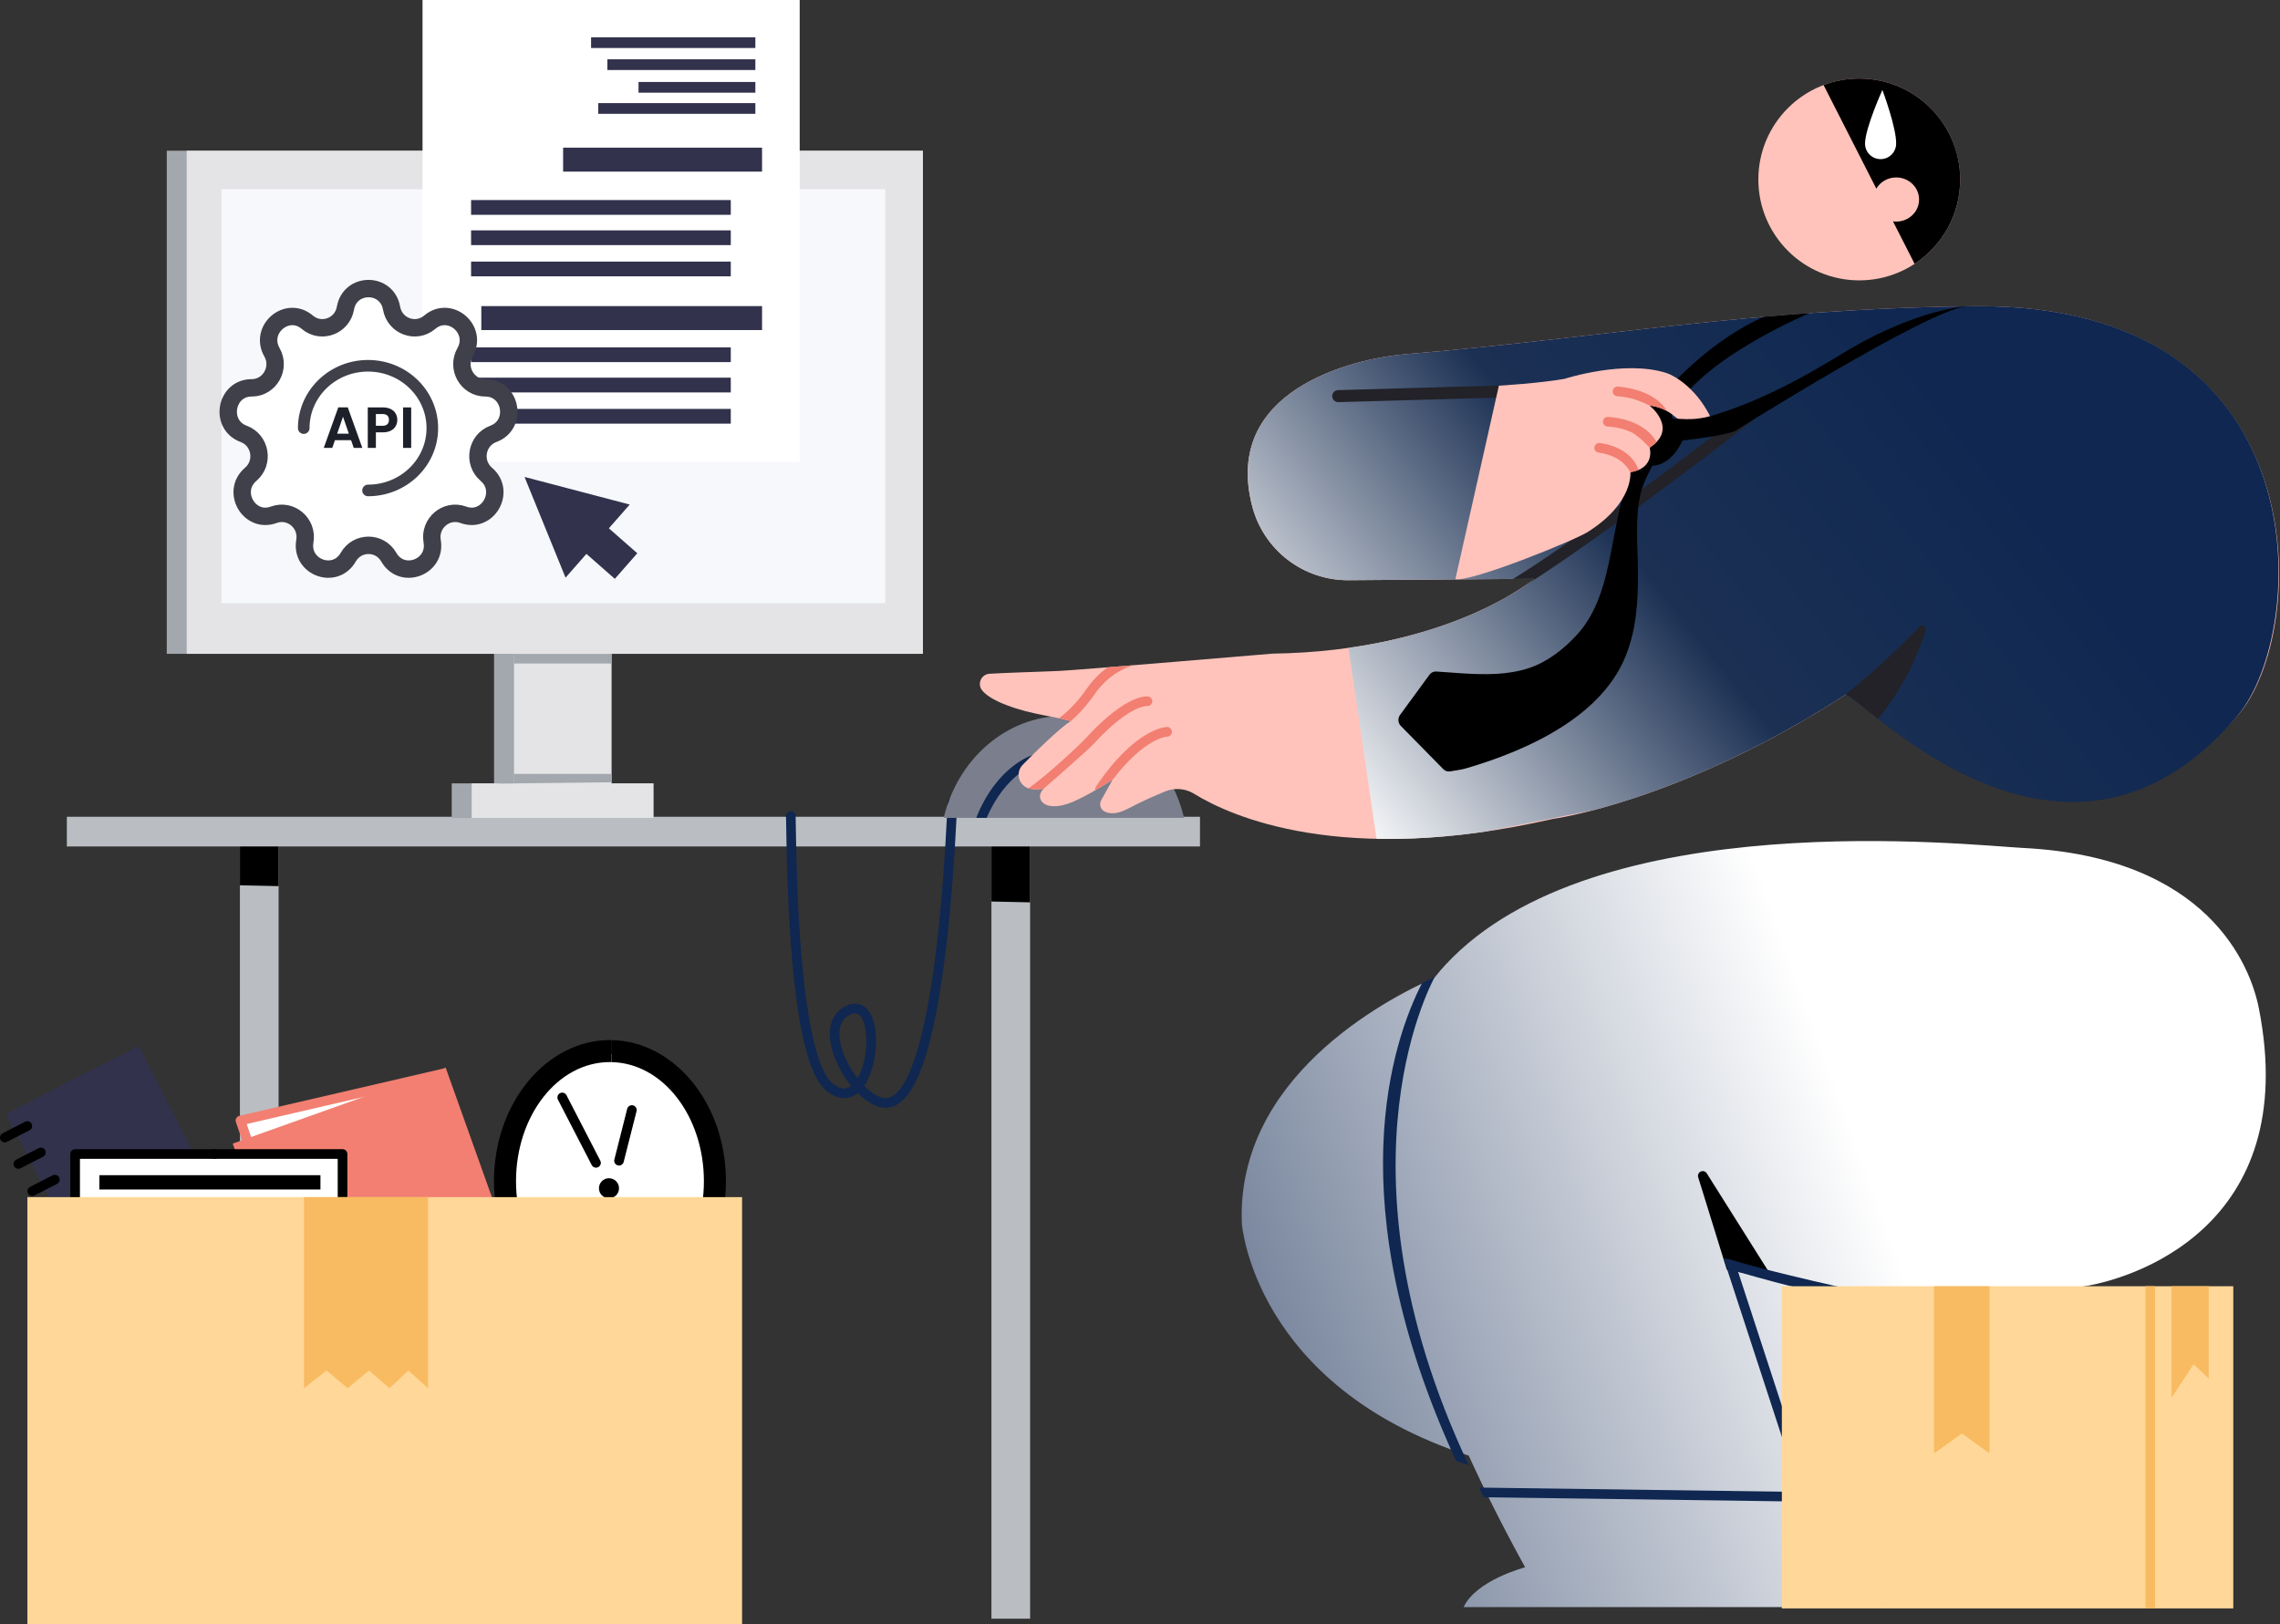 <svg width="393" height="280" viewBox="0 0 393 280" fill="none" xmlns="http://www.w3.org/2000/svg">
<rect x="0" y="0" width="393" height="280" fill="#333333" stroke="none"/>
<path fill-rule="evenodd" clip-rule="evenodd" d="M170.892 279.056V143.74H177.557V279.056H170.892ZM41.356 279.056V143.74H48.021V279.056H41.356Z" fill="#BABEC2"/>
<path fill-rule="evenodd" clip-rule="evenodd" d="M170.892 155.419L177.557 155.562V143.74H170.892V155.419ZM41.356 144.174V152.623L48.021 152.766V144.151L41.356 144.174Z" fill="black"/>
<path d="M11.523 140.81H206.84V145.926H11.523V140.81Z" fill="#BABEC2"/>
<path fill-rule="evenodd" clip-rule="evenodd" d="M204.094 141.002C201.692 130.894 193.322 123.426 183.378 123.426C173.433 123.426 165.063 130.894 162.661 141.002H204.094Z" fill="#7B7E8C"/>
<path fill-rule="evenodd" clip-rule="evenodd" d="M170.069 141.002C173.373 133.284 178.58 131.715 178.58 131.715C179.019 131.587 179.274 131.127 179.148 130.687C179.019 130.247 178.559 129.993 178.119 130.12C178.119 130.12 171.904 131.847 168.27 141.002H170.069Z" fill="#0F2751"/>
<path fill-rule="evenodd" clip-rule="evenodd" d="M163.209 141.002C162.593 153.313 161.126 172.702 157.517 182.951C156.723 185.206 155.837 187.004 154.81 188.139C153.972 189.068 153.051 189.516 151.999 189.22C150.985 188.934 149.937 188.193 148.958 187.21C149.004 187.143 149.048 187.077 149.091 187.009C150.373 185.009 151.051 181.87 150.995 179.12C150.966 177.616 150.715 176.228 150.253 175.193C149.842 174.272 149.255 173.611 148.537 173.281C147.791 172.936 146.878 172.918 145.799 173.44C143.146 174.724 142.57 177.599 143.372 180.746C143.943 182.974 145.198 185.33 146.731 187.21C146.492 187.388 146.235 187.519 145.957 187.589C145.272 187.762 144.499 187.531 143.615 186.865C142.883 186.316 142.265 185.324 141.702 184.028C140.775 181.889 140.049 178.958 139.471 175.623C137.174 162.399 137.239 142.95 137.141 140.639C137.122 140.183 136.735 139.826 136.276 139.845C135.82 139.866 135.463 140.254 135.484 140.71C135.581 143.035 135.525 162.602 137.836 175.907C138.442 179.392 139.211 182.453 140.18 184.687C140.881 186.305 141.705 187.506 142.617 188.193C144.017 189.245 145.279 189.471 146.361 189.199C146.89 189.066 147.388 188.807 147.842 188.44C149.033 189.618 150.323 190.471 151.547 190.817C153.211 191.286 154.717 190.719 156.042 189.251C157.181 187.99 158.199 186.009 159.083 183.503C162.74 173.115 164.246 153.444 164.87 141.002H163.209ZM147.818 185.913C146.523 184.264 145.469 182.248 144.982 180.335C144.395 178.039 144.586 175.872 146.521 174.934C147.046 174.681 147.482 174.621 147.845 174.789C148.234 174.969 148.512 175.365 148.739 175.869C149.124 176.734 149.311 177.896 149.336 179.153C149.384 181.487 148.863 184.146 147.818 185.913ZM163.734 137.592C163.508 137.731 163.35 137.976 163.338 138.262L163.317 138.725C163.447 138.343 163.586 137.964 163.734 137.592Z" fill="#0F2751"/>
<path d="M105.515 225.502C96.215 225.502 88.676 215.701 88.676 203.611C88.676 191.52 96.215 181.719 105.515 181.719C114.815 181.719 122.354 191.52 122.354 203.611C122.354 215.701 114.815 225.502 105.515 225.502Z" fill="white"/>
<path fill-rule="evenodd" clip-rule="evenodd" d="M105.404 179.313V183.107C114.336 183.282 121.33 192.506 121.33 203.629C121.33 214.749 114.336 223.973 105.404 224.148V227.944C116.195 227.773 125.125 217.041 125.125 203.629C125.125 190.214 116.195 179.481 105.404 179.313Z" fill="black"/>
<path fill-rule="evenodd" clip-rule="evenodd" d="M105.404 179.313L105.137 179.304C94.228 179.304 85.148 190.103 85.148 203.628C85.148 217.152 94.228 227.951 105.137 227.951L105.404 227.943V224.147L105.137 224.157C96.076 224.157 88.945 214.86 88.945 203.628C88.945 192.395 96.076 183.098 105.137 183.098L105.404 183.107V179.313Z" fill="black"/>
<path fill-rule="evenodd" clip-rule="evenodd" d="M104.969 203.124C104.014 203.124 103.239 203.897 103.239 204.854C103.239 205.808 104.014 206.584 104.969 206.584C105.925 206.584 106.701 205.808 106.701 204.854C106.701 203.897 105.925 203.124 104.969 203.124ZM101.996 200.854L96.171 189.576C95.962 189.17 96.122 188.668 96.528 188.458C96.937 188.249 97.437 188.409 97.646 188.815L103.471 200.093C103.682 200.5 103.523 201.002 103.114 201.211C102.708 201.421 102.208 201.261 101.996 200.854ZM109.719 191.57L107.503 200.311C107.391 200.755 106.941 201.022 106.495 200.91C106.051 200.798 105.784 200.346 105.896 199.902L108.109 191.163C108.221 190.717 108.673 190.45 109.117 190.562C109.561 190.674 109.831 191.126 109.719 191.57Z" fill="black"/>
<path d="M1.054 192.039L23.895 180.311L39.331 210.374L16.49 222.102L1.054 192.039Z" fill="#32324D"/>
<path fill-rule="evenodd" clip-rule="evenodd" d="M17.029 218.15L13.149 220.139C12.741 220.349 12.241 220.187 12.031 219.781C11.822 219.372 11.984 218.872 12.392 218.662L16.271 216.673C16.68 216.466 17.18 216.625 17.389 217.034C17.597 217.441 17.437 217.943 17.029 218.15ZM14.629 213.468L10.748 215.456C10.341 215.665 9.839 215.503 9.631 215.097C9.422 214.69 9.584 214.188 9.99 213.981L13.871 211.991C14.278 211.782 14.778 211.944 14.987 212.35C15.197 212.757 15.035 213.259 14.629 213.468ZM12.226 208.785L8.348 210.774C7.939 210.981 7.439 210.822 7.229 210.413C7.02 210.006 7.182 209.506 7.59 209.297L11.469 207.308C11.878 207.098 12.378 207.26 12.587 207.667C12.795 208.075 12.633 208.575 12.226 208.785ZM9.824 204.101L5.945 206.09C5.539 206.3 5.037 206.138 4.829 205.729C4.62 205.323 4.782 204.823 5.188 204.613L9.069 202.624C9.476 202.414 9.976 202.576 10.185 202.983C10.395 203.391 10.233 203.891 9.824 204.101ZM7.424 199.417L3.543 201.406C3.137 201.616 2.637 201.454 2.427 201.045C2.218 200.639 2.38 200.139 2.786 199.929L6.667 197.94C7.074 197.731 7.576 197.892 7.783 198.299C7.993 198.708 7.831 199.208 7.424 199.417ZM5.089 194.86L1.208 196.849C0.801 197.059 0.301 196.897 0.092 196.49C-0.118 196.084 0.044 195.582 0.451 195.374L4.332 193.385C4.738 193.175 5.24 193.337 5.448 193.744C5.657 194.15 5.495 194.652 5.089 194.86Z" fill="black"/>
<path fill-rule="evenodd" clip-rule="evenodd" d="M76.068 185.076L40.888 193.425L42.76 198.671L76.068 185.076Z" fill="white"/>
<path d="M40.117 197.148L76.816 184.052L93.47 230.721L56.772 243.817L40.117 197.148Z" fill="#F27F71"/>
<path fill-rule="evenodd" clip-rule="evenodd" d="M42.527 193.776L76.254 185.964C76.7 185.86 76.978 185.414 76.876 184.966C76.772 184.52 76.326 184.242 75.88 184.346L41.26 192.365C41.032 192.419 40.837 192.567 40.723 192.77C40.609 192.975 40.586 193.218 40.663 193.442L42.55 198.997C42.697 199.431 43.168 199.663 43.602 199.516C44.035 199.368 44.268 198.895 44.12 198.462L42.527 193.776Z" fill="#F27F71"/>
<path d="M12.95 198.946H59.041V254.033H12.95V198.946Z" fill="white"/>
<path fill-rule="evenodd" clip-rule="evenodd" d="M17.132 247.765H55.235V250.229H17.132V247.765ZM17.132 243.249H55.235V245.714H17.132V243.249ZM17.132 238.733H55.235V241.198H17.132V238.733ZM17.132 234.218H55.235V236.682H17.132V234.218ZM17.132 229.702H55.235V232.166H17.132V229.702ZM17.132 225.186H55.235V227.65H17.132V225.186ZM17.132 220.67H55.235V223.135H17.132V220.67ZM17.132 216.155H55.235V218.619H17.132V216.155ZM17.132 211.639H55.235V214.103H17.132V211.639ZM17.132 207.123H55.235V209.587H17.132V207.123ZM17.132 202.601H55.235V205.065H17.132V202.601Z" fill="black"/>
<path fill-rule="evenodd" clip-rule="evenodd" d="M58.212 253.204H35.834C35.378 253.204 35.004 253.575 35.004 254.034C35.004 254.492 35.378 254.863 35.834 254.863H59.041C59.5 254.863 59.871 254.492 59.871 254.034V198.946C59.871 198.488 59.5 198.116 59.041 198.116H37.006C36.55 198.116 36.176 198.488 36.176 198.946C36.176 199.405 36.55 199.776 37.006 199.776H58.212V253.204Z" fill="black"/>
<path fill-rule="evenodd" clip-rule="evenodd" d="M13.78 199.776H37.006C37.464 199.776 37.836 199.405 37.836 198.946C37.836 198.488 37.464 198.116 37.006 198.116H12.95C12.492 198.116 12.12 198.488 12.12 198.946V254.034C12.12 254.492 12.492 254.863 12.95 254.863H35.834C36.292 254.863 36.664 254.492 36.664 254.034C36.664 253.575 36.292 253.204 35.834 253.204H13.78V199.776Z" fill="black"/>
<path d="M4.722 206.383H127.912V280H4.722V206.383Z" fill="#FFD798"/>
<path fill-rule="evenodd" clip-rule="evenodd" d="M52.399 206.385V239.321L56.282 236.265L59.921 239.321L63.613 236.265L67.139 239.321L70.382 236.265L73.779 239.321V206.385H52.399Z" fill="#F8BB61"/>
<path d="M320.479 48.335C310.872 48.335 303.084 40.547 303.084 30.94C303.084 21.332 310.872 13.544 320.479 13.544C330.086 13.544 337.874 21.332 337.874 30.94C337.874 40.547 330.086 48.335 320.479 48.335Z" fill="#FFC3BB"/>
<path fill-rule="evenodd" clip-rule="evenodd" d="M330.019 45.484C334.75 42.373 337.875 37.018 337.875 30.939C337.875 21.338 330.08 13.544 320.48 13.544C318.315 13.544 316.242 13.94 314.328 14.665L323.418 32.518C324.096 31.367 325.378 30.59 326.847 30.59C329.023 30.59 330.789 32.295 330.789 34.396C330.789 36.496 329.023 38.202 326.847 38.202C326.659 38.202 326.473 38.189 326.292 38.164L330.019 45.484Z" fill="black"/>
<path fill-rule="evenodd" clip-rule="evenodd" d="M324.466 15.509C324.466 15.509 326.928 22.07 326.834 24.844C326.784 26.323 325.543 27.483 324.063 27.433C322.584 27.383 321.424 26.142 321.474 24.663C321.568 21.889 324.466 15.509 324.466 15.509Z" fill="white"/>
<path fill-rule="evenodd" clip-rule="evenodd" d="M325.171 222.712C334.161 223.487 345.273 223.532 358.334 221.894C367.206 220.782 396.831 211.672 389.348 173.792C387.869 166.304 380.424 147.798 348.777 146.188C339.541 145.718 275 138.451 249.144 166.339C248.638 166.887 247.984 167.618 247.25 168.562C238.469 172.461 213.082 185.923 214.051 210.902C214.051 210.902 216.057 238.882 253.162 250.943C255.904 256.954 259.123 263.368 262.884 270.198C262.884 270.198 254.429 272.411 252.286 277.061H317.526L313.621 264.965L317.679 265.903C317.717 270.109 321.739 274.307 325.171 277.335V222.712Z" fill="url(#paint0_linear_112_1143)"/>
<path fill-rule="evenodd" clip-rule="evenodd" d="M316.581 268.262L312.974 222.594C312.938 222.138 312.538 221.798 312.081 221.833C311.625 221.868 311.283 222.269 311.32 222.725L314.884 267.862L316.581 268.262Z" fill="#F27F71"/>
<path fill-rule="evenodd" clip-rule="evenodd" d="M305.623 220.441L297.652 218.898C297.652 218.898 294.724 209.448 292.715 202.961C292.593 202.567 292.782 202.144 293.156 201.972C293.53 201.8 293.974 201.932 294.193 202.281C298.545 209.197 305.623 220.441 305.623 220.441Z" fill="black"/>
<path fill-rule="evenodd" clip-rule="evenodd" d="M325.205 223.77C327.21 223.947 309.1 220.4 298.549 217.228C297.889 217.029 297.133 216.917 297.133 216.917C297.133 216.917 297.43 217.987 297.525 218.28L310.24 257.206L254.945 256.455C255.204 257.009 255.465 257.565 255.731 258.125L310.651 258.872C310.695 258.872 310.739 258.868 310.781 258.862L313.655 266.949L315.295 267.337L299.591 219.261C307.884 221.667 316.267 223.762 325.205 225.069V223.77ZM253.167 252.61C228.478 200.173 247.745 167.828 247.284 168.434C246.649 168.722 245.925 169.063 245.129 169.455C240.024 179.391 230.439 207.188 250.983 251.85C251.694 252.11 252.424 252.363 253.167 252.61Z" fill="#0F2751"/>
<path fill-rule="evenodd" clip-rule="evenodd" d="M340.279 52.795C301.898 53.205 274.509 58.439 242.495 61.038C232.822 61.824 210.66 67.37 215.844 87.282C217.81 94.837 224.66 100.088 232.465 100.028C245.99 99.923 264.464 99.78 264.464 99.78C264.464 99.78 249.811 112.246 219.304 112.688C219.304 112.688 185.673 115.539 182.52 115.667C176.949 115.892 173.615 115.979 170.558 116.154C169.9 116.193 169.319 116.595 169.052 117.196C168.784 117.798 168.873 118.499 169.284 119.014C169.919 119.803 171.196 120.696 173.596 121.599C177.977 123.248 181.406 123.391 184.775 124.383C184.522 123.82 179.305 128.734 176.249 131.888C175.642 132.524 175.424 133.438 175.677 134.28C175.932 135.122 176.621 135.762 177.48 135.955C178.139 136.105 178.936 136.138 179.888 135.969C178.075 137.736 180.193 140.667 185.897 137.788C187.395 137.033 187.911 136.824 191.763 134.443C191.763 134.443 190.533 136.654 189.811 137.952C189.62 138.297 189.579 138.705 189.701 139.081C189.822 139.456 190.093 139.765 190.45 139.933C191.243 140.302 192.493 140.421 194.352 139.448C197.177 137.973 199.098 137.162 200.861 136.436C202.487 135.767 204.336 135.919 205.829 136.845C211.988 140.647 231.221 149.496 267.641 141.184C267.641 141.184 289.462 138.299 317.993 119.839C318.752 116.832 354.219 158.675 385.68 123.388C398.071 109.489 400.635 52.152 340.279 52.795Z" fill="#FFC3BB"/>
<path fill-rule="evenodd" clip-rule="evenodd" d="M191.716 134.526C197.271 127.157 201.189 126.99 201.189 126.99C201.645 126.983 202.012 126.605 202.004 126.147C201.998 125.689 201.62 125.324 201.162 125.331C201.162 125.331 195.866 125.29 188.917 135.597C188.787 135.793 188.749 136.025 188.795 136.239C189.506 135.824 190.438 135.262 191.763 134.443L191.716 134.526ZM179.888 135.969C179.826 136.03 187.486 129.355 188.448 128.308C191.726 124.738 194.124 123.067 195.713 122.301C196.901 121.727 197.652 121.716 197.681 121.715C197.671 121.714 197.66 121.713 197.652 121.711L197.681 121.715C198.121 121.772 198.532 121.469 198.604 121.027C198.679 120.575 198.372 120.148 197.92 120.074C197.92 120.074 194.429 119.344 187.225 127.185C186.154 128.352 180.919 133.311 177.291 135.905C177.353 135.924 177.415 135.941 177.48 135.955C178.139 136.105 178.936 136.138 179.888 135.969ZM195.285 114.689C193.763 114.813 192.294 114.932 190.927 115.042C189.749 115.884 188.542 117.02 187.449 118.553C186.687 119.62 185.2 121.787 182.543 123.828C183.223 123.974 183.895 124.132 184.563 124.322C186.779 122.404 188.088 120.514 188.799 119.516C190.938 116.518 193.564 115.234 195.285 114.689Z" fill="#F27F71"/>
<path fill-rule="evenodd" clip-rule="evenodd" d="M274.74 139.653C283.409 137.369 299.254 131.963 317.993 119.839C318.337 117.296 354.745 159.931 385.68 123.387C397.882 108.972 400.635 52.151 340.279 52.795C301.898 53.205 274.51 58.438 242.495 61.038C232.822 61.824 210.66 67.37 215.844 87.282C217.81 94.836 224.66 100.088 232.465 100.028C245.99 99.923 264.464 99.78 264.464 99.78C264.464 99.78 254.026 108.66 232.43 111.696L237.276 144.608C242.735 144.725 248.917 144.389 255.855 143.389C261.57 142.254 268.123 140.956 274.74 139.653Z" fill="url(#paint1_linear_112_1143)"/>
<path fill-rule="evenodd" clip-rule="evenodd" d="M323.69 123.932C328.392 118.3 330.843 112.075 331.943 108.628C332.024 108.34 331.896 108.033 331.633 107.888C331.37 107.743 331.042 107.798 330.842 108.021C325.622 113.66 319.148 118.913 318.13 119.729C318.653 119.763 320.624 121.516 323.69 123.932ZM264.435 99.804L264.433 99.806L264.425 99.813L264.41 99.825L264.402 99.831L264.396 99.838L264.386 99.846L264.369 99.858L264.354 99.87L264.342 99.881L264.332 99.89L264.317 99.901L264.292 99.92L264.274 99.936L264.263 99.944L264.251 99.953L264.213 99.982L264.188 100.002L264.182 100.008L264.174 100.013L264.112 100.063L264.089 100.08L264.087 100.081C264.054 100.107 264.018 100.134 263.981 100.163L263.973 100.168L263.937 100.195L263.873 100.244L263.859 100.255C263.825 100.28 263.788 100.306 263.753 100.334L263.747 100.337L263.74 100.342C263.655 100.405 263.564 100.472 263.467 100.543L263.448 100.555L263.406 100.586L263.384 100.602L263.377 100.607L263.359 100.62L263.321 100.646L263.303 100.66L263.29 100.669L263.263 100.687L263.234 100.709L263.218 100.72L263.201 100.732L263.166 100.756L263.141 100.773L263.131 100.781L263.108 100.797L263.064 100.828L263.046 100.84L263.039 100.845L263.016 100.861L262.958 100.901L262.946 100.91C272.679 94.797 290.074 81.849 301.533 72.956C301.986 72.605 302.068 71.952 301.717 71.5C301.366 71.048 300.714 70.966 300.262 71.317C288.411 80.514 270.175 94.089 260.791 99.809L264.464 99.781L264.442 99.8L264.435 99.804ZM259.27 68.518L230.701 69.329C230.13 69.345 229.651 68.893 229.635 68.321C229.62 67.749 230.07 67.271 230.643 67.255L259.212 66.444C259.785 66.428 260.262 66.879 260.278 67.452C260.295 68.024 259.843 68.501 259.27 68.518Z" fill="#222228"/>
<path fill-rule="evenodd" clip-rule="evenodd" d="M288.133 71.683C292.31 62.111 311.928 53.979 311.928 53.979L303.972 54.622C295.125 58.642 288.594 65.631 286.026 68.677C285.046 68.808 282.61 69.18 282.57 69.629C282.52 70.192 282.18 79.637 282.18 79.637C282.211 79.653 282.242 79.668 282.273 79.682L281.999 79.7C277.098 88.771 278.881 101.628 271.886 109.355C269.67 111.802 266.772 114.101 263.603 115.154C259.921 116.377 256.098 116.321 252.277 116.097C251.267 116.037 248.813 115.859 247.579 115.767C247.12 115.734 246.679 115.939 246.407 116.309C245.349 117.753 242.642 121.45 241.325 123.247C240.897 123.83 240.956 124.636 241.462 125.152C243.277 126.999 247.388 131.185 248.786 132.606C249.089 132.915 249.522 133.057 249.95 132.986C250.759 132.861 252.047 132.652 252.53 132.513C255.341 131.701 258.112 130.749 260.815 129.629C268.548 126.425 276.724 121.376 280.091 113.392C282.058 108.729 282.356 103.752 282.334 98.759C282.316 94.358 281.801 89.727 282.72 85.382C283.077 83.692 283.871 82.11 284.654 80.584C284.672 80.549 284.745 80.431 284.836 80.278C288.524 80.146 290.228 75.437 290.228 75.437L288.133 71.683Z" fill="black"/>
<path fill-rule="evenodd" clip-rule="evenodd" d="M250.867 99.826L258.357 66.493C258.357 66.493 265.472 66.069 269.695 65.308C269.695 65.308 280.055 61.939 287.327 64.336C288.51 64.726 292.162 66.724 294.649 71.525C295.687 73.529 292.264 74.831 288.317 71.525C287.51 70.849 285.961 70.065 284.348 69.931C284.348 69.931 289.384 73.871 284.348 77.178C284.348 77.178 285.382 80.687 281.017 81.418C281.017 81.418 281.666 86.665 273.657 91.725C271.363 93.175 253.551 100.408 250.867 99.826Z" fill="#FFC3BB"/>
<path fill-rule="evenodd" clip-rule="evenodd" d="M282.438 81.015C281.773 79.095 280.308 77.948 278.895 77.278C277.262 76.501 275.715 76.378 275.715 76.378C275.258 76.341 274.858 76.68 274.821 77.137C274.783 77.593 275.123 77.994 275.58 78.032C275.58 78.032 276.835 78.16 278.183 78.776C280.285 79.738 281.017 81.418 281.017 81.418C281.574 81.325 282.044 81.186 282.438 81.015ZM285.549 76.195C284.647 74.63 283.246 73.617 281.827 72.975C279.499 71.921 277.146 71.877 277.146 71.877C276.688 71.868 276.309 72.232 276.3 72.69C276.291 73.148 276.655 73.527 277.113 73.536C277.113 73.536 279.138 73.579 281.142 74.487C282.416 75.063 284.348 77.177 284.348 77.177C284.84 76.855 285.235 76.526 285.549 76.195ZM287.202 70.795C287.187 70.655 287.136 70.516 287.046 70.394C284.473 66.877 278.827 66.651 278.827 66.651C278.369 66.636 277.986 66.995 277.971 67.453C277.956 67.91 278.315 68.294 278.773 68.309C278.773 68.309 280.522 68.369 282.398 69.066C283.47 69.464 284.348 69.93 284.348 69.93C285.386 70.017 286.397 70.373 287.202 70.795Z" fill="#F27F71"/>
<path fill-rule="evenodd" clip-rule="evenodd" d="M338.901 52.795C338.901 52.795 330.689 53.278 318.913 60.146C315.249 62.284 306.288 68.229 295.411 71.567C291.28 72.835 289.276 71.895 287.882 72.313L289.434 76.012C289.434 76.012 296.38 75.291 298.994 74.348C298.994 74.348 331.862 53.657 338.901 52.795Z" fill="black"/>
<path d="M307.136 221.744H384.947V277.285H307.136V221.744Z" fill="#FFD798"/>
<path fill-rule="evenodd" clip-rule="evenodd" d="M369.804 277.287H371.463V221.743H369.804V277.287ZM333.371 221.743V250.545L338.172 247.123L342.917 250.545V221.743H333.371ZM374.299 221.743V240.983L378.099 235.193L380.709 237.641V221.743H374.299Z" fill="#F8BB61"/>
<path fill-rule="evenodd" clip-rule="evenodd" d="M105.394 112.718H159.083V25.984H28.744V112.718H85.161V135.051H77.864V140.998H112.631V135.051H105.394V112.718Z" fill="#A3A8AE"/>
<path fill-rule="evenodd" clip-rule="evenodd" d="M32.183 25.984V112.718H88.6V135.051H81.303V140.998H112.631V135.051H105.394V112.718H159.083V25.984H32.183Z" fill="#E4E4E6"/>
<path d="M38.184 32.617H152.589V103.983H38.184V32.617Z" fill="#F7F8FB"/>
<path fill-rule="evenodd" clip-rule="evenodd" d="M88.569 134.871H85.76C85.908 135 86.101 135.079 86.31 135.079L105.363 134.871V133.419H88.569V134.871ZM88.569 114.39H105.363V112.731H88.569V114.39Z" fill="#A3A8AE"/>
<path d="M72.833 0H137.842V79.65H72.833V0Z" fill="white"/>
<path fill-rule="evenodd" clip-rule="evenodd" d="M81.199 70.493H125.963V73.036H81.199V70.493ZM81.199 65.109H125.963V67.653H81.199V65.109ZM81.199 59.885H125.963V62.428H81.199V59.885ZM82.962 52.772H131.354V56.903H82.962V52.772ZM81.199 45.097H125.963V47.64H81.199V45.097ZM81.199 39.713H125.963V42.257H81.199V39.713ZM81.199 34.489H125.963V37.032H81.199V34.489ZM97.064 25.456H131.354V29.587H97.064V25.456ZM103.114 17.777H130.201V19.623H103.114V17.777ZM110.061 14.132H130.201V15.979H110.061V14.132ZM104.693 10.224H130.201V12.07H104.693V10.224ZM101.882 6.431H130.201V8.277H101.882V6.431Z" fill="#32324D"/>
<path fill-rule="evenodd" clip-rule="evenodd" d="M105.978 99.791L109.849 95.38L104.949 91.079L108.544 86.984L90.412 82.223L97.483 99.585L101.078 95.49L105.978 99.791Z" fill="#32324D"/>
<path d="M59.542 53.13C60.328 48.626 66.71 48.626 67.496 53.13C68.037 56.229 71.686 57.574 74.068 55.552C77.529 52.614 82.417 56.768 80.161 60.73C78.609 63.456 80.551 66.862 83.658 66.863C88.174 66.866 89.282 73.23 85.039 74.796C82.12 75.874 81.445 79.747 83.825 81.771C87.283 84.712 84.092 90.309 79.848 88.746C76.927 87.672 73.952 90.2 74.49 93.299C75.272 97.803 69.276 100.014 67.016 96.054C65.461 93.33 61.577 93.33 60.022 96.054C57.762 100.014 51.766 97.803 52.547 93.299C53.086 90.2 50.111 87.672 47.19 88.746C42.946 90.309 39.755 84.712 43.213 81.771C45.592 79.747 44.918 75.874 41.999 74.796C37.755 73.23 38.864 66.866 43.38 66.863C46.487 66.862 48.429 63.456 46.877 60.73C44.62 56.768 49.509 52.614 52.97 55.552C55.351 57.574 59.001 56.229 59.542 53.13Z" fill="white" stroke="#40404B" stroke-width="3"/>
<path d="M63.438 84.551C69.558 84.551 74.52 79.74 74.52 73.805C74.52 67.869 69.558 63.058 63.438 63.058C57.317 63.058 52.355 67.869 52.355 73.805" stroke="#40404B" stroke-width="2" stroke-linecap="round" stroke-linejoin="round"/>
<path d="M60.514 75.885H57.734L57.274 77.215H55.804L58.314 70.225H59.944L62.454 77.215H60.974L60.514 75.885ZM60.134 74.765L59.124 71.845L58.114 74.765H60.134ZM68.482 72.395C68.482 72.768 68.392 73.118 68.212 73.445C68.039 73.772 67.762 74.035 67.382 74.235C67.009 74.435 66.535 74.535 65.962 74.535H64.792V77.215H63.392V70.235H65.962C66.502 70.235 66.962 70.328 67.342 70.515C67.722 70.701 68.005 70.958 68.192 71.285C68.385 71.612 68.482 71.981 68.482 72.395ZM65.902 73.405C66.289 73.405 66.575 73.318 66.762 73.145C66.949 72.965 67.042 72.715 67.042 72.395C67.042 71.715 66.662 71.375 65.902 71.375H64.792V73.405H65.902ZM70.876 70.235V77.215H69.476V70.235H70.876Z" fill="#1D2028"/>
<defs>
<linearGradient id="paint0_linear_112_1143" x1="309.522" y1="167.323" x2="129.818" y2="232.196" gradientUnits="userSpaceOnUse">
<stop stop-color="white"/>
<stop offset="1" stop-color="#0F2751"/>
</linearGradient>
<linearGradient id="paint1_linear_112_1143" x1="338.713" y1="64.225" x2="221.699" y2="157.647" gradientUnits="userSpaceOnUse">
<stop stop-color="#0F2751"/>
<stop offset="0.43" stop-color="#1B3053"/>
<stop offset="0.888" stop-color="white"/>
</linearGradient>
</defs>
</svg>
